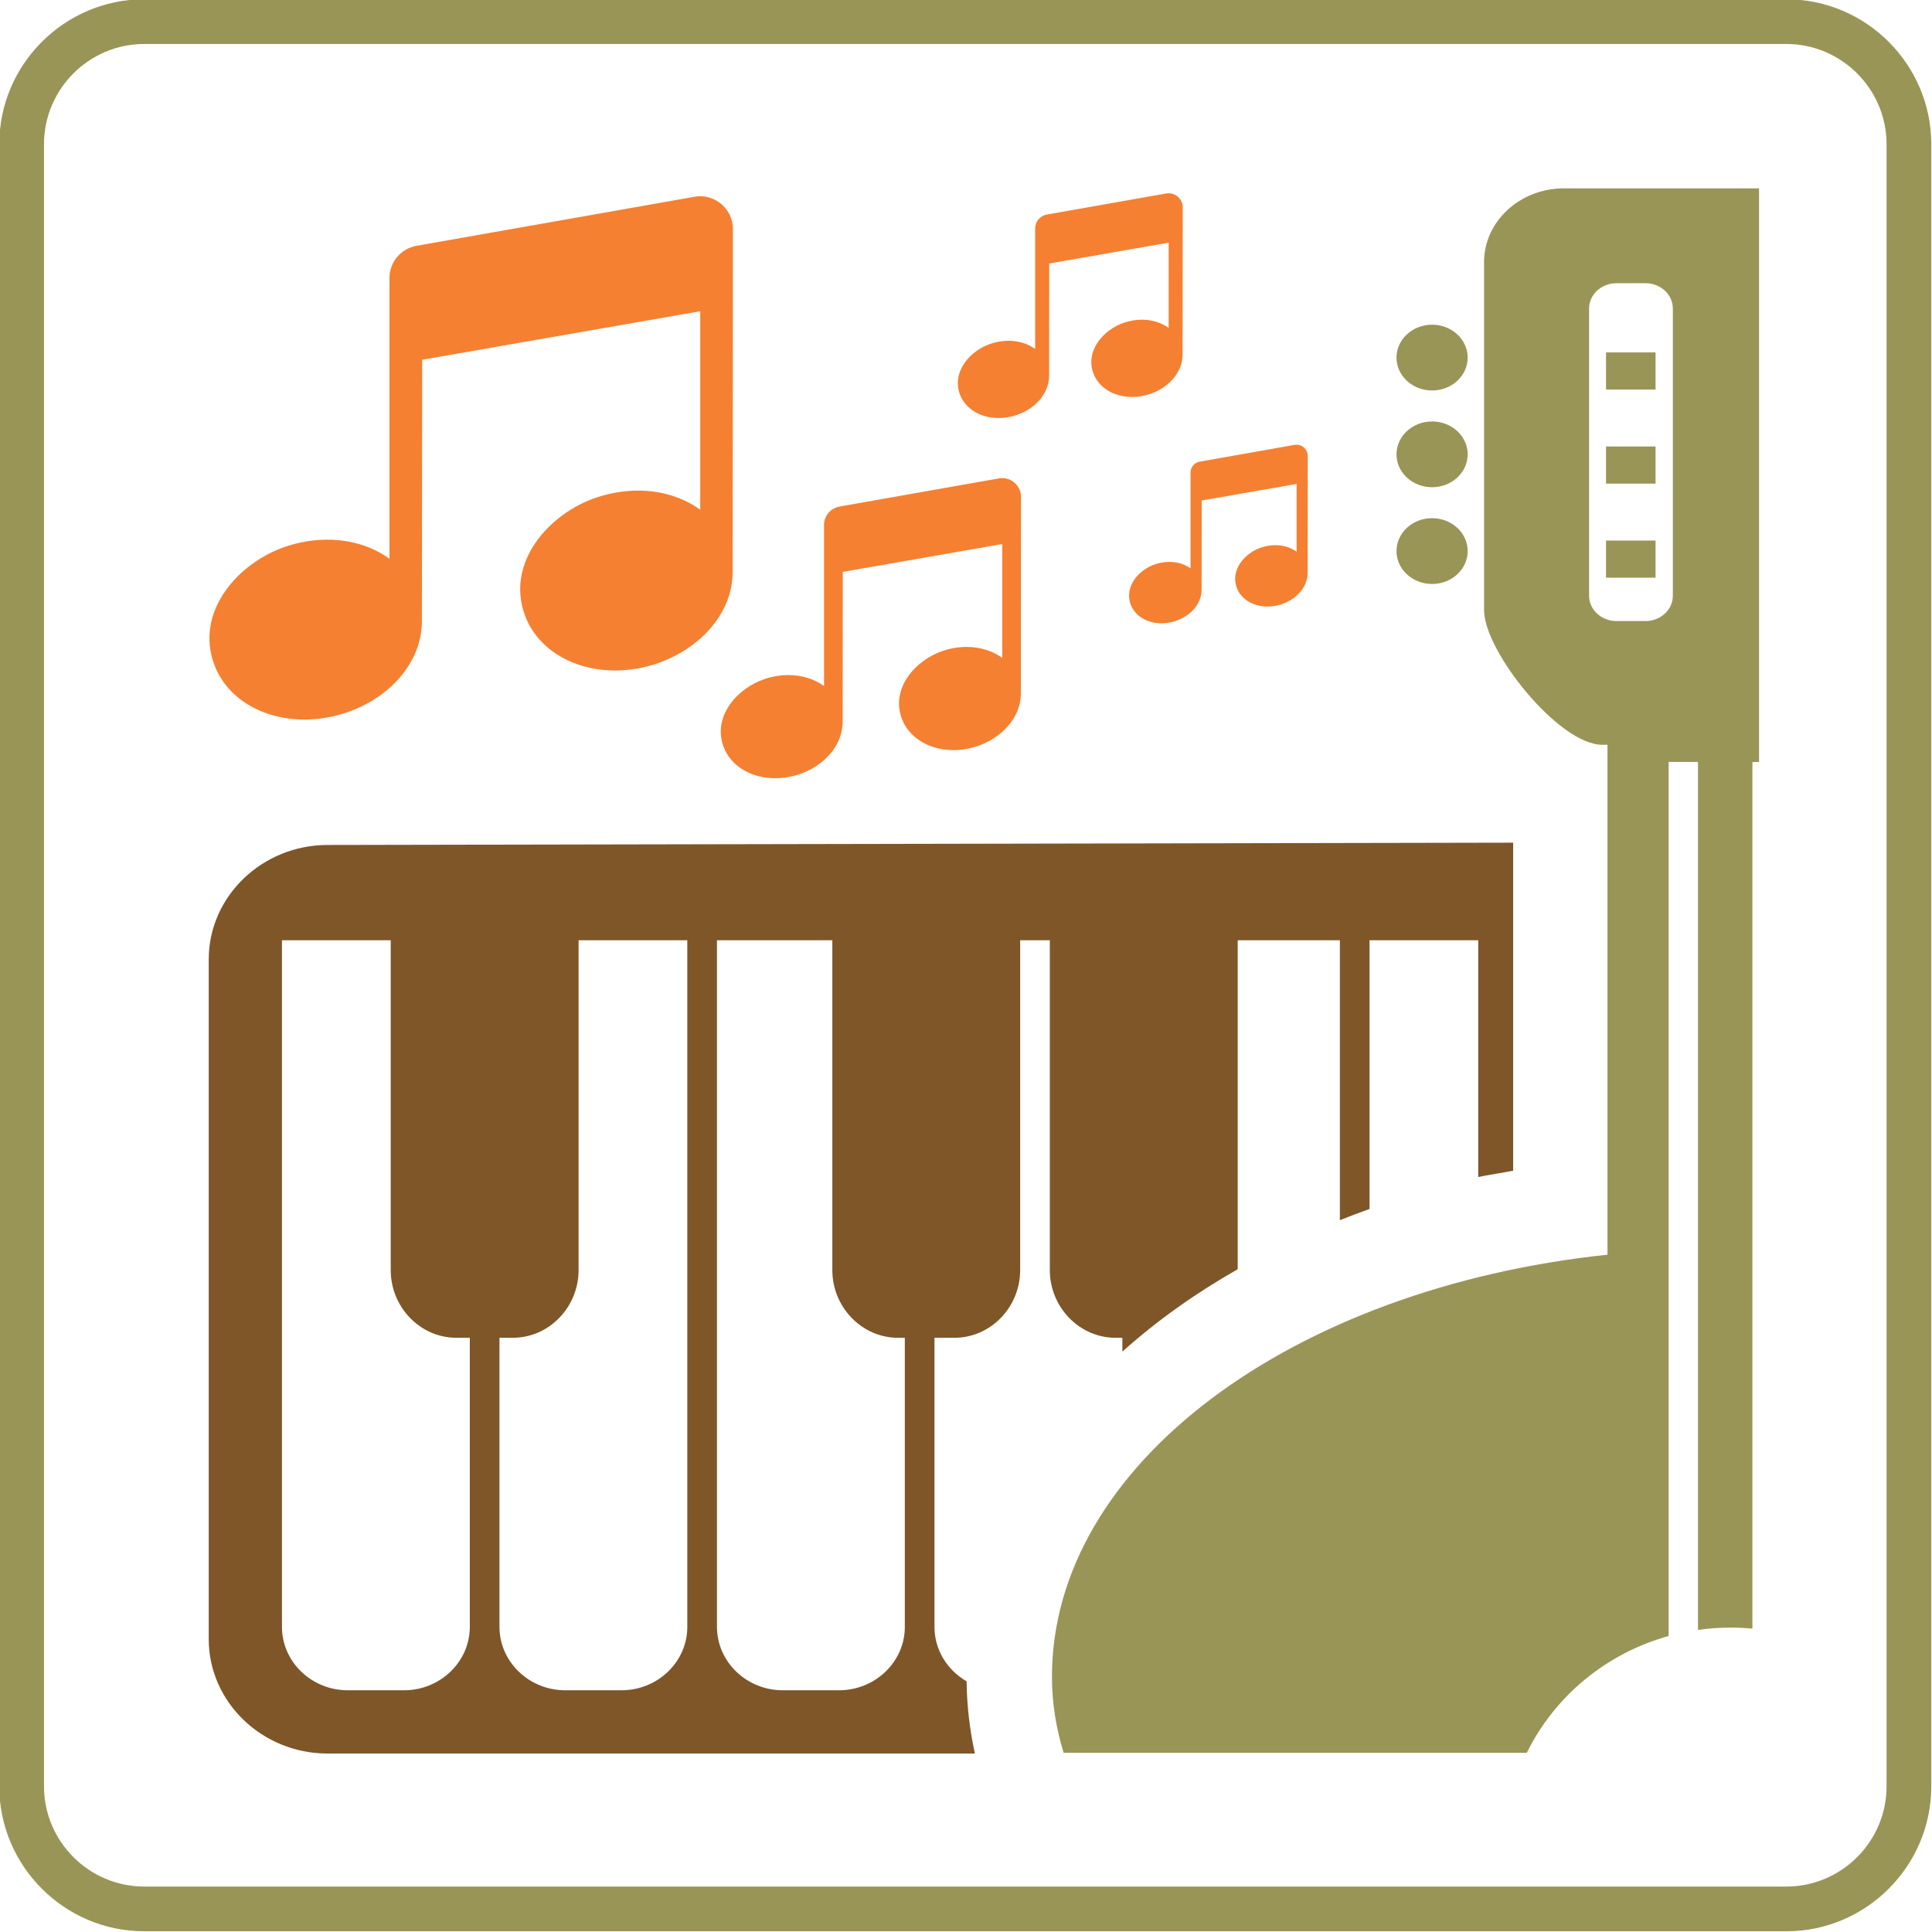 <?xml version="1.0" encoding="utf-8"?>
<!DOCTYPE svg PUBLIC "-//W3C//DTD SVG 1.1//EN" "http://www.w3.org/Graphics/SVG/1.1/DTD/svg11.dtd">
<svg version="1.1" xmlns="http://www.w3.org/2000/svg" xmlns:xlink="http://www.w3.org/1999/xlink" x="0px" y="0px" width="216px" height="216px" viewBox="0 0 216 216" enable-background="new 0 0 216 216" xml:space="preserve">
<path id="_x33_" fill="#F58031" d="M78.287,21.941L78.287,21.941c-0.213,0-0.425,0.016-0.637,0.057l-31.085,5.483
	c-1.746,0.307-3.021,1.827-3.021,3.601v3.658v24.644v3.09c-1.852-1.347-4.26-2.138-6.938-2.138c-1.554,0-3.108,0.256-4.622,0.759
	c-5.363,1.788-10.234,7.306-8.024,13.222c1.388,3.723,5.343,6.13,10.069,6.13c4.883,0,10.089-2.59,12.258-7.125
	c0.592-1.245,0.871-2.552,0.883-3.846l0.032-29.254l31.085-5.426v22.195c-1.854-1.347-4.262-2.141-6.938-2.141
	c-1.555,0-3.109,0.256-4.625,0.759c-5.367,1.792-10.228,7.306-8.022,13.223c1.39,3.721,5.342,6.128,10.066,6.128
	c1.553,0,3.111-0.252,4.623-0.759c4.458-1.481,8.478-5.29,8.519-10.208l0.033-34.741V25.6
	C81.943,23.591,80.281,21.941,78.287,21.941L78.287,21.941z M130.657,21.608L130.657,21.608c-0.093,0-0.183,0.008-0.276,0.022
	l-13.351,2.358c-0.744,0.13-1.298,0.783-1.298,1.546v1.571V37.69v1.327c-0.794-0.58-1.827-0.919-2.975-0.919
	c-0.669,0-1.339,0.112-1.989,0.327c-2.304,0.765-4.395,3.135-3.447,5.679c0.598,1.597,2.294,2.63,4.326,2.63
	c2.095,0,4.333-1.109,5.265-3.06c0.257-0.533,0.375-1.096,0.379-1.647l0.012-12.567l13.354-2.33v9.532
	c-0.797-0.578-1.831-0.919-2.982-0.919c-0.667,0-1.335,0.11-1.985,0.327c-2.308,0.767-4.395,3.137-3.446,5.676
	c0.602,1.602,2.299,2.635,4.325,2.635c0.667,0,1.334-0.11,1.985-0.327c1.917-0.635,3.642-2.275,3.658-4.385l0.017-14.921v-1.569
	C132.229,22.318,131.512,21.608,130.657,21.608L130.657,21.608z M112.054,53.452L112.054,53.452c-0.122,0-0.242,0.012-0.364,0.032
	l-17.826,3.147c-1.003,0.177-1.735,1.046-1.735,2.065v2.098v14.134v1.774c-1.062-0.775-2.443-1.229-3.978-1.229
	c-0.889,0-1.784,0.146-2.651,0.435c-3.076,1.028-5.872,4.189-4.602,7.583c0.795,2.137,3.064,3.516,5.774,3.516
	c2.801,0,5.786-1.483,7.029-4.083c0.342-0.716,0.502-1.469,0.509-2.206l0.016-16.78l17.828-3.113v12.728
	c-1.062-0.769-2.441-1.227-3.977-1.227c-0.893,0-1.782,0.148-2.653,0.438c-3.078,1.027-5.865,4.187-4.6,7.584
	c0.8,2.132,3.064,3.516,5.774,3.516c0.891,0,1.784-0.146,2.652-0.439c2.556-0.846,4.858-3.031,4.883-5.853l0.017-19.924v-2.095
	C114.149,54.4,113.201,53.452,112.054,53.452L112.054,53.452z M144.96,49.717c-0.073,0-0.146,0.006-0.22,0.02l-10.607,1.872
	c-0.599,0.106-1.029,0.625-1.029,1.229v1.247v8.409v1.058c-0.635-0.462-1.453-0.73-2.369-0.73c-0.528,0-1.062,0.087-1.578,0.258
	c-1.831,0.61-3.495,2.492-2.738,4.513c0.476,1.271,1.822,2.091,3.438,2.091c1.665,0,3.438-0.883,4.184-2.431
	c0.199-0.425,0.297-0.873,0.301-1.31l0.008-9.985l10.612-1.852v7.572c-0.635-0.458-1.456-0.73-2.368-0.73
	c-0.533,0-1.062,0.089-1.578,0.26c-1.832,0.61-3.492,2.494-2.739,4.513c0.473,1.27,1.823,2.091,3.435,2.091
	c0.533,0,1.063-0.085,1.579-0.26c1.521-0.505,2.893-1.807,2.905-3.483l0.012-11.855v-1.247
	C146.205,50.282,145.636,49.717,144.96,49.717L144.96,49.717z"/>
<path id="_x32_" fill-rule="evenodd" clip-rule="evenodd" fill="#999557" d="M16.119,4.918h183.602c6.161,0,11.198,5.04,11.198,11.2
	v183.602c0,6.161-5.037,11.198-11.198,11.198H16.119c-6.161,0-11.2-5.037-11.2-11.198V16.119C4.918,9.958,9.958,4.918,16.119,4.918
	L16.119,4.918z M16.119-0.08h183.602c8.911,0,16.199,7.29,16.199,16.199v183.602c0,8.907-7.288,16.199-16.199,16.199H16.119
	c-8.909,0-16.199-7.292-16.199-16.199V16.119C-0.08,7.209,7.209-0.08,16.119-0.08L16.119-0.08z M193.483,181.968
	c0.821,0,1.636,0.041,2.438,0.114V85.188h0.744v-64.13h-21.834l0,0c-4.899,0-8.911,3.705-8.911,8.233v38.937
	c0,4.533,8.333,15.041,13.232,15.041h0.565v57.007c-35.222,3.72-62.109,23.438-62.109,47.197c0,2.93,0.468,5.758,1.31,8.496h51.778
	c3.097-6.303,8.858-11.121,15.861-13.062v-97.72h3.28v97.036C191.025,182.054,192.246,181.968,193.483,181.968L193.483,181.968z
	 M180.715,31.664L180.715,31.664h3.259c1.681,0,3.052,1.268,3.052,2.82v32.129c0,1.552-1.371,2.82-3.052,2.82h-3.259
	c-1.677,0-3.052-1.268-3.052-2.82V34.484C177.663,32.932,179.038,31.664,180.715,31.664L180.715,31.664z M160.109,57.932
	L160.109,57.932c2.197,0,3.979,1.65,3.979,3.679c0,2.032-1.782,3.678-3.979,3.678s-3.979-1.646-3.979-3.678
	C156.13,59.582,157.912,57.932,160.109,57.932L160.109,57.932z M160.109,47.119L160.109,47.119c2.197,0,3.979,1.648,3.979,3.678
	c0,2.028-1.782,3.676-3.979,3.676s-3.979-1.648-3.979-3.676C156.13,48.767,157.912,47.119,160.109,47.119L160.109,47.119z
	 M160.109,36.301L160.109,36.301c2.197,0,3.979,1.648,3.979,3.679c0,2.028-1.782,3.678-3.979,3.678s-3.979-1.65-3.979-3.678
	C156.13,37.949,157.912,36.301,160.109,36.301L160.109,36.301z M179.555,39.399h5.538v4.152h-5.538V39.399L179.555,39.399z
	 M179.555,49.916h5.538v4.154h-5.538V49.916L179.555,49.916z M179.555,60.435h5.538v4.152h-5.538V60.435L179.555,60.435z"/>
<path id="_x31_" fill-rule="evenodd" clip-rule="evenodd" fill="#7E5628" d="M55.842,149.566L55.842,149.566h1.492
	c4.044,0,7.353-3.41,7.353-7.581V105.12h12.154v76.774c0,3.895-3.304,7.08-7.349,7.08h-6.301c-4.041,0-7.349-3.186-7.349-7.08
	V149.566L55.842,149.566z M51.033,149.566L51.033,149.566h1.492v32.328c0,3.895-3.309,7.08-7.349,7.08h-6.303
	c-4.044,0-7.349-3.186-7.349-7.08V105.12h12.158v36.865C43.682,146.156,46.988,149.566,51.033,149.566L51.033,149.566z
	 M100.404,149.566L100.404,149.566h0.757v32.328c0,3.895-3.308,7.08-7.353,7.08H87.51c-4.045,0-7.351-3.186-7.351-7.08V105.12
	h12.896v36.865C93.056,146.156,96.364,149.566,100.404,149.566L100.404,149.566z M36.606,94.468L36.606,94.468l132.569-0.256v36.674
	c-0.684,0.142-3.223,0.549-3.906,0.708V105.12h-12.154v30.042c-1.114,0.398-2.222,0.817-3.316,1.262V105.12h-11.421v36.78
	c-4.664,2.657-9.021,5.729-12.896,9.216v-1.55h-0.757c-4.044,0-7.353-3.41-7.353-7.581V105.12h-3.316v36.865
	c0,4.171-3.308,7.581-7.351,7.581h-2.229v32.328c0,2.576,1.444,4.842,3.591,6.079c0.032,2.779,0.358,5.469,0.926,8.073H36.606
	c-7.297,0-13.269-5.75-13.269-12.781v-76.013C23.337,100.219,29.309,94.48,36.606,94.468L36.606,94.468z"/>
</svg>
